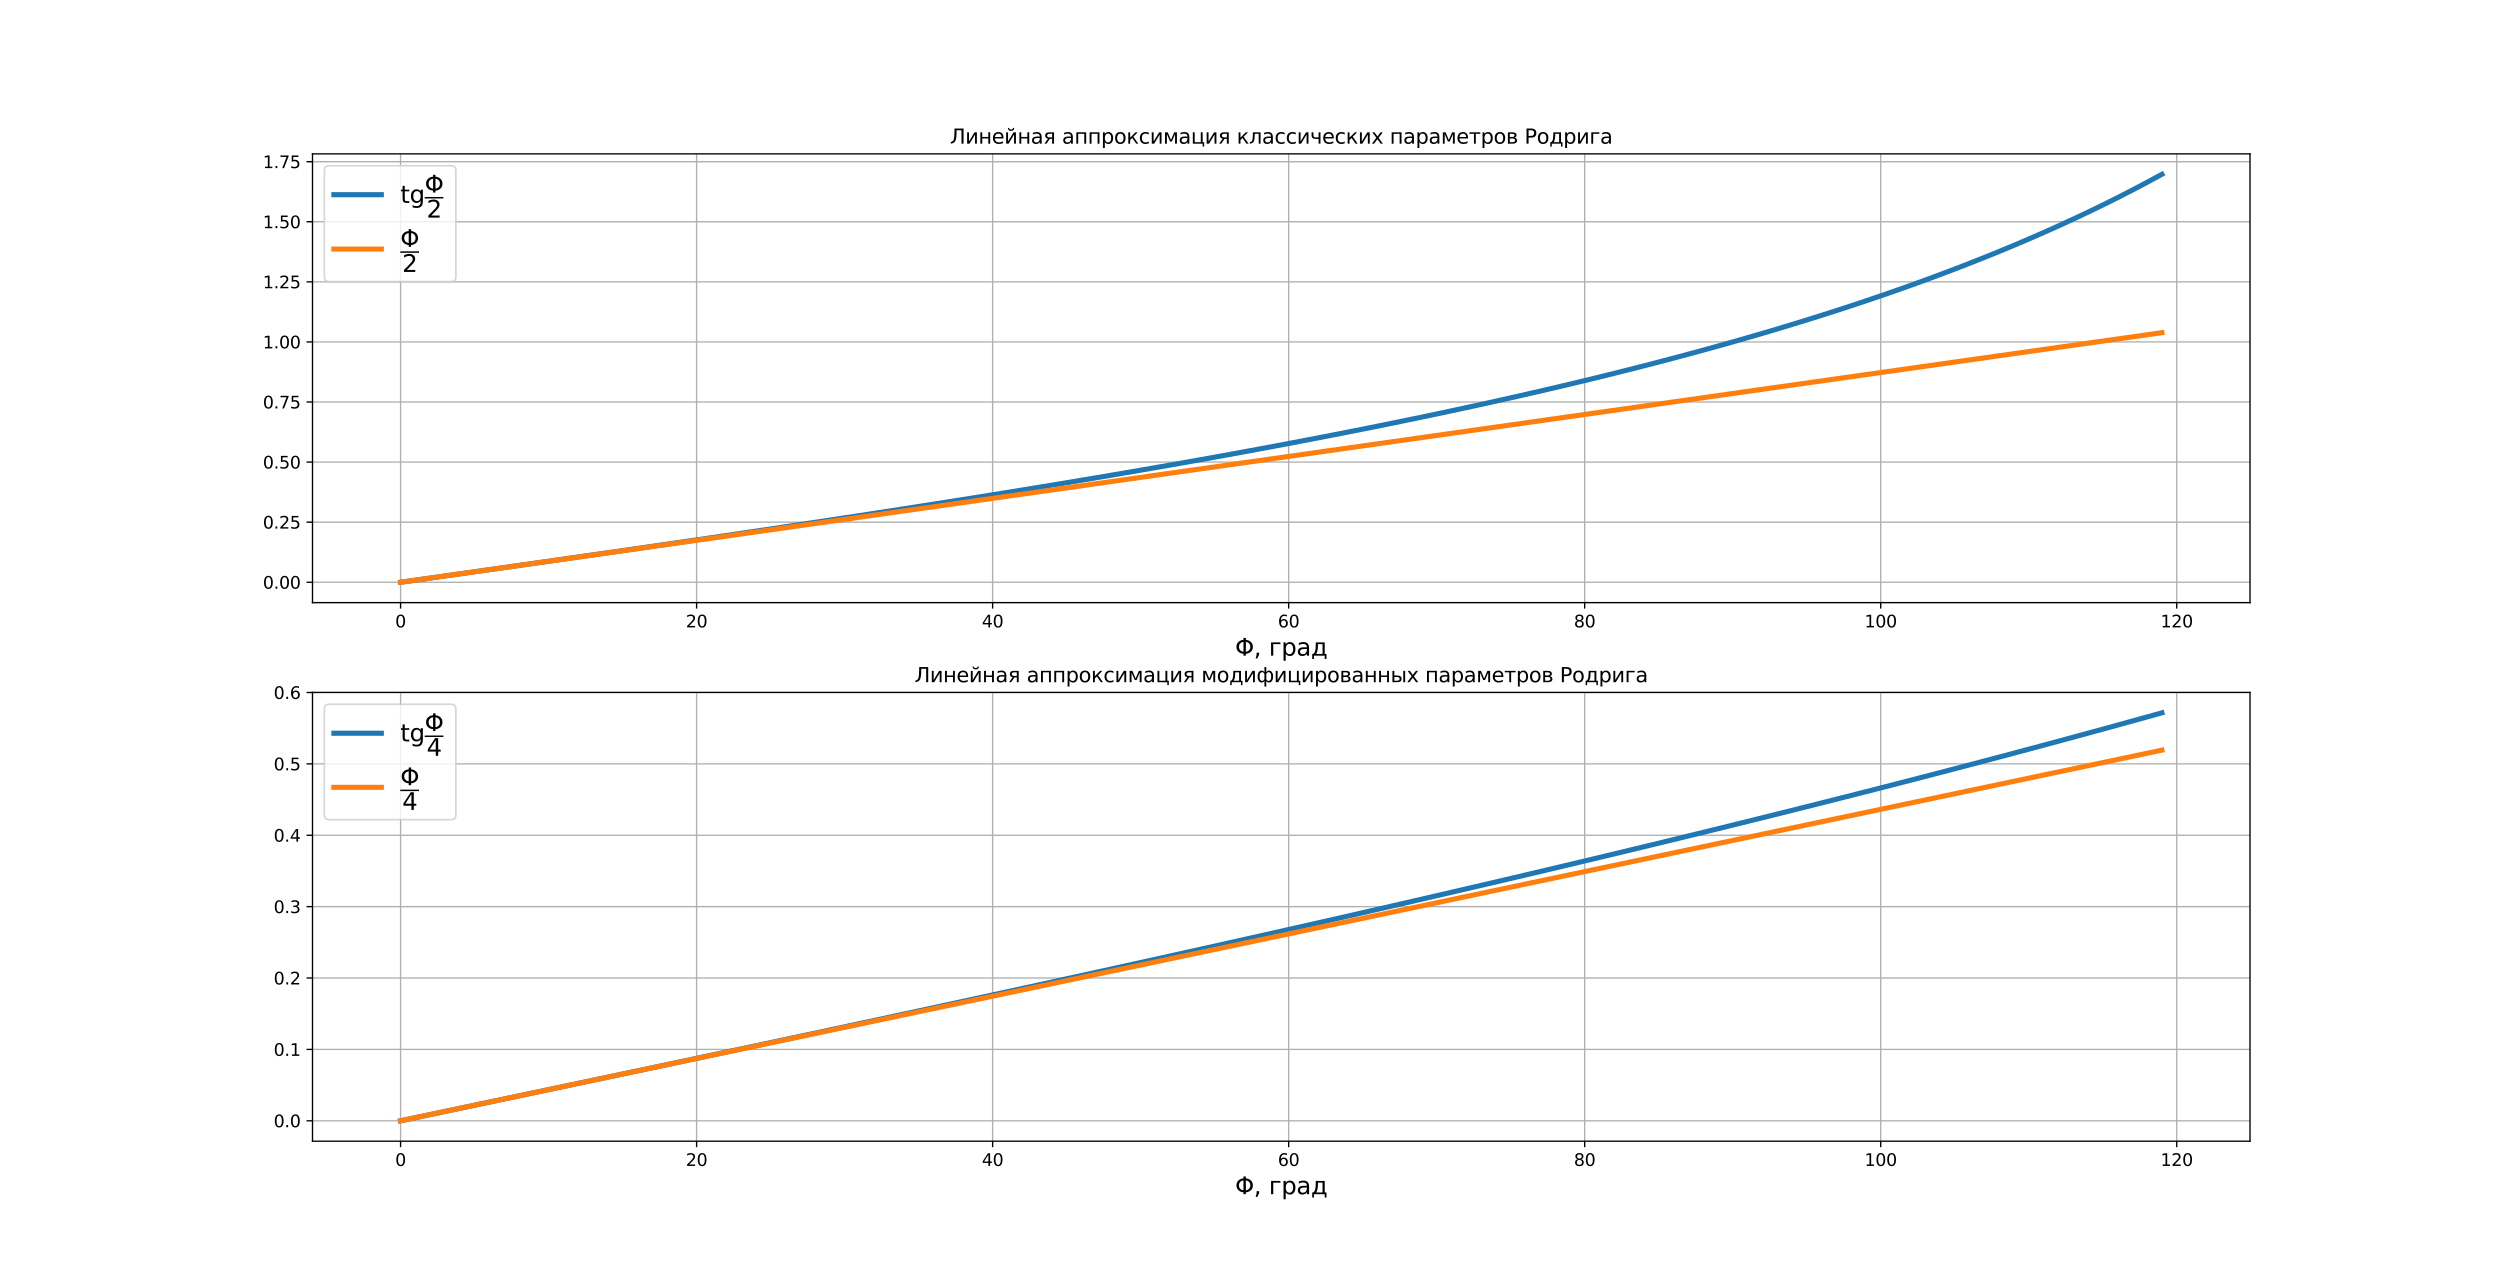 <?xml version="1.0" encoding="utf-8" standalone="no"?>
<!DOCTYPE svg PUBLIC "-//W3C//DTD SVG 1.1//EN"
  "http://www.w3.org/Graphics/SVG/1.1/DTD/svg11.dtd">
<svg xmlns:xlink="http://www.w3.org/1999/xlink" width="1474.56pt" height="756.288pt" viewBox="0 0 1474.56 756.288" xmlns="http://www.w3.org/2000/svg" version="1.1">
 <defs>
  <style type="text/css">*{stroke-linejoin: round; stroke-linecap: butt}</style>
 </defs>
 <g id="figure_1">
  <g id="patch_1">
   <path d="M 0 756.288 
L 1474.56 756.288 
L 1474.56 0 
L 0 0 
z
" style="fill: #ffffff"/>
  </g>
  <g id="axes_1">
   <g id="patch_2">
    <path d="M 184.32 355.455 
L 1327.104 355.455 
L 1327.104 90.755 
L 184.32 90.755 
z
" style="fill: #ffffff"/>
   </g>
   <g id="matplotlib.axis_1">
    <g id="xtick_1">
     <g id="line2d_1">
      <path d="M 236.265 355.455 
L 236.265 90.755 
" clip-path="url(#p035a982e75)" style="fill: none; stroke: #b0b0b0; stroke-width: 0.8; stroke-linecap: square"/>
     </g>
     <g id="line2d_2">
      <defs>
       <path id="m40b13b121a" d="M 0 0 
L 0 3.5 
" style="stroke: #000000; stroke-width: 0.8"/>
      </defs>
      <g>
       <use xlink:href="#m40b13b121a" x="236.265" y="355.455" style="stroke: #000000; stroke-width: 0.8"/>
      </g>
     </g>
     <g id="text_1">
      <!-- 0 -->
      <g transform="translate(233.083 370.054) scale(0.1 -0.1)">
       <defs>
        <path id="DejaVuSans-30" d="M 2034 4250 
Q 1547 4250 1301 3770 
Q 1056 3291 1056 2328 
Q 1056 1369 1301 889 
Q 1547 409 2034 409 
Q 2525 409 2770 889 
Q 3016 1369 3016 2328 
Q 3016 3291 2770 3770 
Q 2525 4250 2034 4250 
z
M 2034 4750 
Q 2819 4750 3233 4129 
Q 3647 3509 3647 2328 
Q 3647 1150 3233 529 
Q 2819 -91 2034 -91 
Q 1250 -91 836 529 
Q 422 1150 422 2328 
Q 422 3509 836 4129 
Q 1250 4750 2034 4750 
z
" transform="scale(0.016)"/>
       </defs>
       <use xlink:href="#DejaVuSans-30"/>
      </g>
     </g>
    </g>
    <g id="xtick_2">
     <g id="line2d_3">
      <path d="M 410.869 355.455 
L 410.869 90.755 
" clip-path="url(#p035a982e75)" style="fill: none; stroke: #b0b0b0; stroke-width: 0.8; stroke-linecap: square"/>
     </g>
     <g id="line2d_4">
      <g>
       <use xlink:href="#m40b13b121a" x="410.869" y="355.455" style="stroke: #000000; stroke-width: 0.8"/>
      </g>
     </g>
     <g id="text_2">
      <!-- 20 -->
      <g transform="translate(404.506 370.054) scale(0.1 -0.1)">
       <defs>
        <path id="DejaVuSans-32" d="M 1228 531 
L 3431 531 
L 3431 0 
L 469 0 
L 469 531 
Q 828 903 1448 1529 
Q 2069 2156 2228 2338 
Q 2531 2678 2651 2914 
Q 2772 3150 2772 3378 
Q 2772 3750 2511 3984 
Q 2250 4219 1831 4219 
Q 1534 4219 1204 4116 
Q 875 4013 500 3803 
L 500 4441 
Q 881 4594 1212 4672 
Q 1544 4750 1819 4750 
Q 2544 4750 2975 4387 
Q 3406 4025 3406 3419 
Q 3406 3131 3298 2873 
Q 3191 2616 2906 2266 
Q 2828 2175 2409 1742 
Q 1991 1309 1228 531 
z
" transform="scale(0.016)"/>
       </defs>
       <use xlink:href="#DejaVuSans-32"/>
       <use xlink:href="#DejaVuSans-30" x="63.623"/>
      </g>
     </g>
    </g>
    <g id="xtick_3">
     <g id="line2d_5">
      <path d="M 585.473 355.455 
L 585.473 90.755 
" clip-path="url(#p035a982e75)" style="fill: none; stroke: #b0b0b0; stroke-width: 0.8; stroke-linecap: square"/>
     </g>
     <g id="line2d_6">
      <g>
       <use xlink:href="#m40b13b121a" x="585.473" y="355.455" style="stroke: #000000; stroke-width: 0.8"/>
      </g>
     </g>
     <g id="text_3">
      <!-- 40 -->
      <g transform="translate(579.11 370.054) scale(0.1 -0.1)">
       <defs>
        <path id="DejaVuSans-34" d="M 2419 4116 
L 825 1625 
L 2419 1625 
L 2419 4116 
z
M 2253 4666 
L 3047 4666 
L 3047 1625 
L 3713 1625 
L 3713 1100 
L 3047 1100 
L 3047 0 
L 2419 0 
L 2419 1100 
L 313 1100 
L 313 1709 
L 2253 4666 
z
" transform="scale(0.016)"/>
       </defs>
       <use xlink:href="#DejaVuSans-34"/>
       <use xlink:href="#DejaVuSans-30" x="63.623"/>
      </g>
     </g>
    </g>
    <g id="xtick_4">
     <g id="line2d_7">
      <path d="M 760.077 355.455 
L 760.077 90.755 
" clip-path="url(#p035a982e75)" style="fill: none; stroke: #b0b0b0; stroke-width: 0.8; stroke-linecap: square"/>
     </g>
     <g id="line2d_8">
      <g>
       <use xlink:href="#m40b13b121a" x="760.077" y="355.455" style="stroke: #000000; stroke-width: 0.8"/>
      </g>
     </g>
     <g id="text_4">
      <!-- 60 -->
      <g transform="translate(753.715 370.054) scale(0.1 -0.1)">
       <defs>
        <path id="DejaVuSans-36" d="M 2113 2584 
Q 1688 2584 1439 2293 
Q 1191 2003 1191 1497 
Q 1191 994 1439 701 
Q 1688 409 2113 409 
Q 2538 409 2786 701 
Q 3034 994 3034 1497 
Q 3034 2003 2786 2293 
Q 2538 2584 2113 2584 
z
M 3366 4563 
L 3366 3988 
Q 3128 4100 2886 4159 
Q 2644 4219 2406 4219 
Q 1781 4219 1451 3797 
Q 1122 3375 1075 2522 
Q 1259 2794 1537 2939 
Q 1816 3084 2150 3084 
Q 2853 3084 3261 2657 
Q 3669 2231 3669 1497 
Q 3669 778 3244 343 
Q 2819 -91 2113 -91 
Q 1303 -91 875 529 
Q 447 1150 447 2328 
Q 447 3434 972 4092 
Q 1497 4750 2381 4750 
Q 2619 4750 2861 4703 
Q 3103 4656 3366 4563 
z
" transform="scale(0.016)"/>
       </defs>
       <use xlink:href="#DejaVuSans-36"/>
       <use xlink:href="#DejaVuSans-30" x="63.623"/>
      </g>
     </g>
    </g>
    <g id="xtick_5">
     <g id="line2d_9">
      <path d="M 934.681 355.455 
L 934.681 90.755 
" clip-path="url(#p035a982e75)" style="fill: none; stroke: #b0b0b0; stroke-width: 0.8; stroke-linecap: square"/>
     </g>
     <g id="line2d_10">
      <g>
       <use xlink:href="#m40b13b121a" x="934.681" y="355.455" style="stroke: #000000; stroke-width: 0.8"/>
      </g>
     </g>
     <g id="text_5">
      <!-- 80 -->
      <g transform="translate(928.319 370.054) scale(0.1 -0.1)">
       <defs>
        <path id="DejaVuSans-38" d="M 2034 2216 
Q 1584 2216 1326 1975 
Q 1069 1734 1069 1313 
Q 1069 891 1326 650 
Q 1584 409 2034 409 
Q 2484 409 2743 651 
Q 3003 894 3003 1313 
Q 3003 1734 2745 1975 
Q 2488 2216 2034 2216 
z
M 1403 2484 
Q 997 2584 770 2862 
Q 544 3141 544 3541 
Q 544 4100 942 4425 
Q 1341 4750 2034 4750 
Q 2731 4750 3128 4425 
Q 3525 4100 3525 3541 
Q 3525 3141 3298 2862 
Q 3072 2584 2669 2484 
Q 3125 2378 3379 2068 
Q 3634 1759 3634 1313 
Q 3634 634 3220 271 
Q 2806 -91 2034 -91 
Q 1263 -91 848 271 
Q 434 634 434 1313 
Q 434 1759 690 2068 
Q 947 2378 1403 2484 
z
M 1172 3481 
Q 1172 3119 1398 2916 
Q 1625 2713 2034 2713 
Q 2441 2713 2670 2916 
Q 2900 3119 2900 3481 
Q 2900 3844 2670 4047 
Q 2441 4250 2034 4250 
Q 1625 4250 1398 4047 
Q 1172 3844 1172 3481 
z
" transform="scale(0.016)"/>
       </defs>
       <use xlink:href="#DejaVuSans-38"/>
       <use xlink:href="#DejaVuSans-30" x="63.623"/>
      </g>
     </g>
    </g>
    <g id="xtick_6">
     <g id="line2d_11">
      <path d="M 1109.285 355.455 
L 1109.285 90.755 
" clip-path="url(#p035a982e75)" style="fill: none; stroke: #b0b0b0; stroke-width: 0.8; stroke-linecap: square"/>
     </g>
     <g id="line2d_12">
      <g>
       <use xlink:href="#m40b13b121a" x="1109.285" y="355.455" style="stroke: #000000; stroke-width: 0.8"/>
      </g>
     </g>
     <g id="text_6">
      <!-- 100 -->
      <g transform="translate(1099.742 370.054) scale(0.1 -0.1)">
       <defs>
        <path id="DejaVuSans-31" d="M 794 531 
L 1825 531 
L 1825 4091 
L 703 3866 
L 703 4441 
L 1819 4666 
L 2450 4666 
L 2450 531 
L 3481 531 
L 3481 0 
L 794 0 
L 794 531 
z
" transform="scale(0.016)"/>
       </defs>
       <use xlink:href="#DejaVuSans-31"/>
       <use xlink:href="#DejaVuSans-30" x="63.623"/>
       <use xlink:href="#DejaVuSans-30" x="127.246"/>
      </g>
     </g>
    </g>
    <g id="xtick_7">
     <g id="line2d_13">
      <path d="M 1283.889 355.455 
L 1283.889 90.755 
" clip-path="url(#p035a982e75)" style="fill: none; stroke: #b0b0b0; stroke-width: 0.8; stroke-linecap: square"/>
     </g>
     <g id="line2d_14">
      <g>
       <use xlink:href="#m40b13b121a" x="1283.889" y="355.455" style="stroke: #000000; stroke-width: 0.8"/>
      </g>
     </g>
     <g id="text_7">
      <!-- 120 -->
      <g transform="translate(1274.346 370.054) scale(0.1 -0.1)">
       <use xlink:href="#DejaVuSans-31"/>
       <use xlink:href="#DejaVuSans-32" x="63.623"/>
       <use xlink:href="#DejaVuSans-30" x="127.246"/>
      </g>
     </g>
    </g>
    <g id="text_8">
     <!-- $\Phi$, град -->
     <g transform="translate(728.482 386.743) scale(0.14 -0.14)">
      <defs>
       <path id="DejaVuSans-3a6" d="M 2206 3644 
Q 1738 3578 1431 3306 
Q 1025 2947 1025 2328 
Q 1025 1713 1431 1353 
Q 1738 1081 2206 1016 
L 2206 3644 
z
M 2838 1016 
Q 3306 1081 3613 1353 
Q 4013 1713 4013 2328 
Q 4013 2947 3613 3306 
Q 3306 3578 2838 3644 
L 2838 1016 
z
M 2206 494 
Q 1444 563 950 981 
Q 359 1481 359 2328 
Q 359 3175 950 3678 
Q 1441 4100 2206 4169 
L 2206 4666 
L 2838 4666 
L 2838 4169 
Q 3600 4097 4091 3678 
Q 4678 3175 4678 2328 
Q 4678 1484 4091 981 
Q 3600 563 2838 491 
L 2838 0 
L 2206 0 
L 2206 494 
z
" transform="scale(0.016)"/>
       <path id="DejaVuSans-2c" d="M 750 794 
L 1409 794 
L 1409 256 
L 897 -744 
L 494 -744 
L 750 256 
L 750 794 
z
" transform="scale(0.016)"/>
       <path id="DejaVuSans-20" transform="scale(0.016)"/>
       <path id="DejaVuSans-433" d="M 581 0 
L 581 3500 
L 3050 3500 
L 3050 3041 
L 1159 3041 
L 1159 0 
L 581 0 
z
" transform="scale(0.016)"/>
       <path id="DejaVuSans-440" d="M 1159 525 
L 1159 -1331 
L 581 -1331 
L 581 3500 
L 1159 3500 
L 1159 2969 
Q 1341 3281 1617 3432 
Q 1894 3584 2278 3584 
Q 2916 3584 3314 3078 
Q 3713 2572 3713 1747 
Q 3713 922 3314 415 
Q 2916 -91 2278 -91 
Q 1894 -91 1617 61 
Q 1341 213 1159 525 
z
M 3116 1747 
Q 3116 2381 2855 2742 
Q 2594 3103 2138 3103 
Q 1681 3103 1420 2742 
Q 1159 2381 1159 1747 
Q 1159 1113 1420 752 
Q 1681 391 2138 391 
Q 2594 391 2855 752 
Q 3116 1113 3116 1747 
z
" transform="scale(0.016)"/>
       <path id="DejaVuSans-430" d="M 2194 1759 
Q 1497 1759 1228 1600 
Q 959 1441 959 1056 
Q 959 750 1161 570 
Q 1363 391 1709 391 
Q 2188 391 2477 730 
Q 2766 1069 2766 1631 
L 2766 1759 
L 2194 1759 
z
M 3341 1997 
L 3341 0 
L 2766 0 
L 2766 531 
Q 2569 213 2275 61 
Q 1981 -91 1556 -91 
Q 1019 -91 701 211 
Q 384 513 384 1019 
Q 384 1609 779 1909 
Q 1175 2209 1959 2209 
L 2766 2209 
L 2766 2266 
Q 2766 2663 2505 2880 
Q 2244 3097 1772 3097 
Q 1472 3097 1187 3025 
Q 903 2953 641 2809 
L 641 3341 
Q 956 3463 1253 3523 
Q 1550 3584 1831 3584 
Q 2591 3584 2966 3190 
Q 3341 2797 3341 1997 
z
" transform="scale(0.016)"/>
       <path id="DejaVuSans-434" d="M 1384 459 
L 3053 459 
L 3053 3041 
L 1844 3041 
L 1844 2603 
Q 1844 1316 1475 628 
L 1384 459 
z
M 550 459 
Q 834 584 959 850 
Q 1266 1509 1266 2838 
L 1266 3500 
L 3631 3500 
L 3631 459 
L 4091 459 
L 4091 -884 
L 3631 -884 
L 3631 0 
L 794 0 
L 794 -884 
L 334 -884 
L 334 459 
L 550 459 
z
" transform="scale(0.016)"/>
      </defs>
      <use xlink:href="#DejaVuSans-3a6" transform="translate(0 0.094)"/>
      <use xlink:href="#DejaVuSans-2c" transform="translate(78.711 0.094)"/>
      <use xlink:href="#DejaVuSans-20" transform="translate(110.498 0.094)"/>
      <use xlink:href="#DejaVuSans-433" transform="translate(142.285 0.094)"/>
      <use xlink:href="#DejaVuSans-440" transform="translate(194.824 0.094)"/>
      <use xlink:href="#DejaVuSans-430" transform="translate(258.301 0.094)"/>
      <use xlink:href="#DejaVuSans-434" transform="translate(319.58 0.094)"/>
     </g>
    </g>
   </g>
   <g id="matplotlib.axis_2">
    <g id="ytick_1">
     <g id="line2d_15">
      <path d="M 184.32 343.424 
L 1327.104 343.424 
" clip-path="url(#p035a982e75)" style="fill: none; stroke: #b0b0b0; stroke-width: 0.8; stroke-linecap: square"/>
     </g>
     <g id="line2d_16">
      <defs>
       <path id="m85e9ee1941" d="M 0 0 
L -3.5 0 
" style="stroke: #000000; stroke-width: 0.8"/>
      </defs>
      <g>
       <use xlink:href="#m85e9ee1941" x="184.32" y="343.424" style="stroke: #000000; stroke-width: 0.8"/>
      </g>
     </g>
     <g id="text_9">
      <!-- 0.00 -->
      <g transform="translate(155.054 347.223) scale(0.1 -0.1)">
       <defs>
        <path id="DejaVuSans-2e" d="M 684 794 
L 1344 794 
L 1344 0 
L 684 0 
L 684 794 
z
" transform="scale(0.016)"/>
       </defs>
       <use xlink:href="#DejaVuSans-30"/>
       <use xlink:href="#DejaVuSans-2e" x="63.623"/>
       <use xlink:href="#DejaVuSans-30" x="95.41"/>
       <use xlink:href="#DejaVuSans-30" x="159.033"/>
      </g>
     </g>
    </g>
    <g id="ytick_2">
     <g id="line2d_17">
      <path d="M 184.32 307.987 
L 1327.104 307.987 
" clip-path="url(#p035a982e75)" style="fill: none; stroke: #b0b0b0; stroke-width: 0.8; stroke-linecap: square"/>
     </g>
     <g id="line2d_18">
      <g>
       <use xlink:href="#m85e9ee1941" x="184.32" y="307.987" style="stroke: #000000; stroke-width: 0.8"/>
      </g>
     </g>
     <g id="text_10">
      <!-- 0.25 -->
      <g transform="translate(155.054 311.786) scale(0.1 -0.1)">
       <defs>
        <path id="DejaVuSans-35" d="M 691 4666 
L 3169 4666 
L 3169 4134 
L 1269 4134 
L 1269 2991 
Q 1406 3038 1543 3061 
Q 1681 3084 1819 3084 
Q 2600 3084 3056 2656 
Q 3513 2228 3513 1497 
Q 3513 744 3044 326 
Q 2575 -91 1722 -91 
Q 1428 -91 1123 -41 
Q 819 9 494 109 
L 494 744 
Q 775 591 1075 516 
Q 1375 441 1709 441 
Q 2250 441 2565 725 
Q 2881 1009 2881 1497 
Q 2881 1984 2565 2268 
Q 2250 2553 1709 2553 
Q 1456 2553 1204 2497 
Q 953 2441 691 2322 
L 691 4666 
z
" transform="scale(0.016)"/>
       </defs>
       <use xlink:href="#DejaVuSans-30"/>
       <use xlink:href="#DejaVuSans-2e" x="63.623"/>
       <use xlink:href="#DejaVuSans-32" x="95.41"/>
       <use xlink:href="#DejaVuSans-35" x="159.033"/>
      </g>
     </g>
    </g>
    <g id="ytick_3">
     <g id="line2d_19">
      <path d="M 184.32 272.55 
L 1327.104 272.55 
" clip-path="url(#p035a982e75)" style="fill: none; stroke: #b0b0b0; stroke-width: 0.8; stroke-linecap: square"/>
     </g>
     <g id="line2d_20">
      <g>
       <use xlink:href="#m85e9ee1941" x="184.32" y="272.55" style="stroke: #000000; stroke-width: 0.8"/>
      </g>
     </g>
     <g id="text_11">
      <!-- 0.50 -->
      <g transform="translate(155.054 276.35) scale(0.1 -0.1)">
       <use xlink:href="#DejaVuSans-30"/>
       <use xlink:href="#DejaVuSans-2e" x="63.623"/>
       <use xlink:href="#DejaVuSans-35" x="95.41"/>
       <use xlink:href="#DejaVuSans-30" x="159.033"/>
      </g>
     </g>
    </g>
    <g id="ytick_4">
     <g id="line2d_21">
      <path d="M 184.32 237.114 
L 1327.104 237.114 
" clip-path="url(#p035a982e75)" style="fill: none; stroke: #b0b0b0; stroke-width: 0.8; stroke-linecap: square"/>
     </g>
     <g id="line2d_22">
      <g>
       <use xlink:href="#m85e9ee1941" x="184.32" y="237.114" style="stroke: #000000; stroke-width: 0.8"/>
      </g>
     </g>
     <g id="text_12">
      <!-- 0.75 -->
      <g transform="translate(155.054 240.913) scale(0.1 -0.1)">
       <defs>
        <path id="DejaVuSans-37" d="M 525 4666 
L 3525 4666 
L 3525 4397 
L 1831 0 
L 1172 0 
L 2766 4134 
L 525 4134 
L 525 4666 
z
" transform="scale(0.016)"/>
       </defs>
       <use xlink:href="#DejaVuSans-30"/>
       <use xlink:href="#DejaVuSans-2e" x="63.623"/>
       <use xlink:href="#DejaVuSans-37" x="95.41"/>
       <use xlink:href="#DejaVuSans-35" x="159.033"/>
      </g>
     </g>
    </g>
    <g id="ytick_5">
     <g id="line2d_23">
      <path d="M 184.32 201.677 
L 1327.104 201.677 
" clip-path="url(#p035a982e75)" style="fill: none; stroke: #b0b0b0; stroke-width: 0.8; stroke-linecap: square"/>
     </g>
     <g id="line2d_24">
      <g>
       <use xlink:href="#m85e9ee1941" x="184.32" y="201.677" style="stroke: #000000; stroke-width: 0.8"/>
      </g>
     </g>
     <g id="text_13">
      <!-- 1.00 -->
      <g transform="translate(155.054 205.477) scale(0.1 -0.1)">
       <use xlink:href="#DejaVuSans-31"/>
       <use xlink:href="#DejaVuSans-2e" x="63.623"/>
       <use xlink:href="#DejaVuSans-30" x="95.41"/>
       <use xlink:href="#DejaVuSans-30" x="159.033"/>
      </g>
     </g>
    </g>
    <g id="ytick_6">
     <g id="line2d_25">
      <path d="M 184.32 166.241 
L 1327.104 166.241 
" clip-path="url(#p035a982e75)" style="fill: none; stroke: #b0b0b0; stroke-width: 0.8; stroke-linecap: square"/>
     </g>
     <g id="line2d_26">
      <g>
       <use xlink:href="#m85e9ee1941" x="184.32" y="166.241" style="stroke: #000000; stroke-width: 0.8"/>
      </g>
     </g>
     <g id="text_14">
      <!-- 1.25 -->
      <g transform="translate(155.054 170.04) scale(0.1 -0.1)">
       <use xlink:href="#DejaVuSans-31"/>
       <use xlink:href="#DejaVuSans-2e" x="63.623"/>
       <use xlink:href="#DejaVuSans-32" x="95.41"/>
       <use xlink:href="#DejaVuSans-35" x="159.033"/>
      </g>
     </g>
    </g>
    <g id="ytick_7">
     <g id="line2d_27">
      <path d="M 184.32 130.804 
L 1327.104 130.804 
" clip-path="url(#p035a982e75)" style="fill: none; stroke: #b0b0b0; stroke-width: 0.8; stroke-linecap: square"/>
     </g>
     <g id="line2d_28">
      <g>
       <use xlink:href="#m85e9ee1941" x="184.32" y="130.804" style="stroke: #000000; stroke-width: 0.8"/>
      </g>
     </g>
     <g id="text_15">
      <!-- 1.50 -->
      <g transform="translate(155.054 134.604) scale(0.1 -0.1)">
       <use xlink:href="#DejaVuSans-31"/>
       <use xlink:href="#DejaVuSans-2e" x="63.623"/>
       <use xlink:href="#DejaVuSans-35" x="95.41"/>
       <use xlink:href="#DejaVuSans-30" x="159.033"/>
      </g>
     </g>
    </g>
    <g id="ytick_8">
     <g id="line2d_29">
      <path d="M 184.32 95.368 
L 1327.104 95.368 
" clip-path="url(#p035a982e75)" style="fill: none; stroke: #b0b0b0; stroke-width: 0.8; stroke-linecap: square"/>
     </g>
     <g id="line2d_30">
      <g>
       <use xlink:href="#m85e9ee1941" x="184.32" y="95.368" style="stroke: #000000; stroke-width: 0.8"/>
      </g>
     </g>
     <g id="text_16">
      <!-- 1.75 -->
      <g transform="translate(155.054 99.167) scale(0.1 -0.1)">
       <use xlink:href="#DejaVuSans-31"/>
       <use xlink:href="#DejaVuSans-2e" x="63.623"/>
       <use xlink:href="#DejaVuSans-37" x="95.41"/>
       <use xlink:href="#DejaVuSans-35" x="159.033"/>
      </g>
     </g>
    </g>
   </g>
   <g id="line2d_31">
    <path d="M 236.265 343.424 
L 244.995 342.187 
L 253.725 340.949 
L 262.455 339.712 
L 271.186 338.474 
L 279.916 337.235 
L 288.646 335.995 
L 297.376 334.754 
L 306.106 333.512 
L 314.837 332.268 
L 323.567 331.022 
L 332.297 329.775 
L 341.027 328.525 
L 349.757 327.274 
L 358.488 326.019 
L 367.218 324.762 
L 375.948 323.502 
L 384.678 322.239 
L 393.408 320.973 
L 402.139 319.703 
L 410.869 318.43 
L 419.599 317.152 
L 428.329 315.871 
L 437.059 314.585 
L 445.79 313.294 
L 454.52 311.999 
L 463.25 310.699 
L 471.98 309.393 
L 480.711 308.082 
L 489.441 306.765 
L 498.171 305.443 
L 506.901 304.114 
L 515.631 302.778 
L 524.362 301.436 
L 533.092 300.087 
L 541.822 298.731 
L 550.552 297.367 
L 559.282 295.996 
L 568.013 294.616 
L 576.743 293.229 
L 585.473 291.832 
L 594.203 290.427 
L 602.933 289.012 
L 611.664 287.588 
L 620.394 286.154 
L 629.124 284.71 
L 637.854 283.256 
L 646.584 281.791 
L 655.315 280.314 
L 664.045 278.826 
L 672.775 277.326 
L 681.505 275.814 
L 690.235 274.289 
L 698.966 272.752 
L 707.696 271.2 
L 716.426 269.635 
L 725.156 268.056 
L 733.886 266.462 
L 742.617 264.852 
L 751.347 263.227 
L 760.077 261.586 
L 768.807 259.929 
L 777.538 258.254 
L 786.268 256.561 
L 794.998 254.851 
L 803.728 253.121 
L 812.458 251.373 
L 821.189 249.604 
L 829.919 247.815 
L 838.649 246.004 
L 847.379 244.172 
L 856.109 242.317 
L 864.84 240.439 
L 873.57 238.537 
L 882.3 236.61 
L 891.03 234.658 
L 899.76 232.679 
L 908.491 230.674 
L 917.221 228.64 
L 925.951 226.577 
L 934.681 224.484 
L 943.411 222.361 
L 952.142 220.206 
L 960.872 218.017 
L 969.602 215.795 
L 978.332 213.537 
L 987.062 211.243 
L 995.793 208.911 
L 1004.523 206.541 
L 1013.253 204.13 
L 1021.983 201.677 
L 1030.713 199.182 
L 1039.444 196.641 
L 1048.174 194.054 
L 1056.904 191.419 
L 1065.634 188.735 
L 1074.365 185.999 
L 1083.095 183.209 
L 1091.825 180.363 
L 1100.555 177.46 
L 1109.285 174.497 
L 1118.016 171.472 
L 1126.746 168.382 
L 1135.476 165.224 
L 1144.206 161.997 
L 1152.936 158.696 
L 1161.667 155.32 
L 1170.397 151.865 
L 1179.127 148.327 
L 1187.857 144.703 
L 1196.587 140.989 
L 1205.318 137.182 
L 1214.048 133.276 
L 1222.778 129.269 
L 1231.508 125.154 
L 1240.238 120.927 
L 1248.969 116.582 
L 1257.699 112.115 
L 1266.429 107.518 
L 1275.159 102.786 
" clip-path="url(#p035a982e75)" style="fill: none; stroke: #1f77b4; stroke-width: 3; stroke-linecap: square"/>
   </g>
   <g id="line2d_32">
    <path d="M 236.265 343.424 
L 244.995 342.187 
L 253.725 340.95 
L 262.455 339.713 
L 271.186 338.476 
L 279.916 337.239 
L 288.646 336.002 
L 297.376 334.765 
L 306.106 333.528 
L 314.837 332.291 
L 323.567 331.054 
L 332.297 329.817 
L 341.027 328.58 
L 349.757 327.343 
L 358.488 326.106 
L 367.218 324.869 
L 375.948 323.632 
L 384.678 322.395 
L 393.408 321.158 
L 402.139 319.921 
L 410.869 318.684 
L 419.599 317.447 
L 428.329 316.21 
L 437.059 314.973 
L 445.79 313.736 
L 454.52 312.499 
L 463.25 311.262 
L 471.98 310.025 
L 480.711 308.788 
L 489.441 307.551 
L 498.171 306.314 
L 506.901 305.078 
L 515.631 303.841 
L 524.362 302.604 
L 533.092 301.367 
L 541.822 300.13 
L 550.552 298.893 
L 559.282 297.656 
L 568.013 296.419 
L 576.743 295.182 
L 585.473 293.945 
L 594.203 292.708 
L 602.933 291.471 
L 611.664 290.234 
L 620.394 288.997 
L 629.124 287.76 
L 637.854 286.523 
L 646.584 285.286 
L 655.315 284.049 
L 664.045 282.812 
L 672.775 281.575 
L 681.505 280.338 
L 690.235 279.101 
L 698.966 277.864 
L 707.696 276.627 
L 716.426 275.39 
L 725.156 274.153 
L 733.886 272.916 
L 742.617 271.679 
L 751.347 270.442 
L 760.077 269.205 
L 768.807 267.968 
L 777.538 266.731 
L 786.268 265.495 
L 794.998 264.258 
L 803.728 263.021 
L 812.458 261.784 
L 821.189 260.547 
L 829.919 259.31 
L 838.649 258.073 
L 847.379 256.836 
L 856.109 255.599 
L 864.84 254.362 
L 873.57 253.125 
L 882.3 251.888 
L 891.03 250.651 
L 899.76 249.414 
L 908.491 248.177 
L 917.221 246.94 
L 925.951 245.703 
L 934.681 244.466 
L 943.411 243.229 
L 952.142 241.992 
L 960.872 240.755 
L 969.602 239.518 
L 978.332 238.281 
L 987.062 237.044 
L 995.793 235.807 
L 1004.523 234.57 
L 1013.253 233.333 
L 1021.983 232.096 
L 1030.713 230.859 
L 1039.444 229.622 
L 1048.174 228.385 
L 1056.904 227.149 
L 1065.634 225.912 
L 1074.365 224.675 
L 1083.095 223.438 
L 1091.825 222.201 
L 1100.555 220.964 
L 1109.285 219.727 
L 1118.016 218.49 
L 1126.746 217.253 
L 1135.476 216.016 
L 1144.206 214.779 
L 1152.936 213.542 
L 1161.667 212.305 
L 1170.397 211.068 
L 1179.127 209.831 
L 1187.857 208.594 
L 1196.587 207.357 
L 1205.318 206.12 
L 1214.048 204.883 
L 1222.778 203.646 
L 1231.508 202.409 
L 1240.238 201.172 
L 1248.969 199.935 
L 1257.699 198.698 
L 1266.429 197.461 
L 1275.159 196.224 
" clip-path="url(#p035a982e75)" style="fill: none; stroke: #ff7f0e; stroke-width: 3; stroke-linecap: square"/>
   </g>
   <g id="patch_3">
    <path d="M 184.32 355.455 
L 184.32 90.755 
" style="fill: none; stroke: #000000; stroke-width: 0.8; stroke-linejoin: miter; stroke-linecap: square"/>
   </g>
   <g id="patch_4">
    <path d="M 1327.104 355.455 
L 1327.104 90.755 
" style="fill: none; stroke: #000000; stroke-width: 0.8; stroke-linejoin: miter; stroke-linecap: square"/>
   </g>
   <g id="patch_5">
    <path d="M 184.32 355.455 
L 1327.104 355.455 
" style="fill: none; stroke: #000000; stroke-width: 0.8; stroke-linejoin: miter; stroke-linecap: square"/>
   </g>
   <g id="patch_6">
    <path d="M 184.32 90.755 
L 1327.104 90.755 
" style="fill: none; stroke: #000000; stroke-width: 0.8; stroke-linejoin: miter; stroke-linecap: square"/>
   </g>
   <g id="text_17">
    <!-- Линейная аппроксимация классических параметров Родрига -->
    <g transform="translate(560.297 84.755) scale(0.12 -0.12)">
     <defs>
      <path id="DejaVuSans-41b" d="M 263 0 
L 263 531 
Q 941 678 1134 1191 
Q 1406 1997 1406 3872 
L 1406 4666 
L 4181 4666 
L 4181 0 
L 3550 0 
L 3550 4134 
L 2034 4134 
L 2034 3559 
Q 2034 1791 1716 966 
Q 1409 175 263 0 
z
" transform="scale(0.016)"/>
      <path id="DejaVuSans-438" d="M 3578 3500 
L 3578 0 
L 3006 0 
L 3006 2809 
L 1319 0 
L 581 0 
L 581 3500 
L 1153 3500 
L 1153 697 
L 2838 3500 
L 3578 3500 
z
" transform="scale(0.016)"/>
      <path id="DejaVuSans-43d" d="M 581 3500 
L 1159 3500 
L 1159 2072 
L 3025 2072 
L 3025 3500 
L 3603 3500 
L 3603 0 
L 3025 0 
L 3025 1613 
L 1159 1613 
L 1159 0 
L 581 0 
L 581 3500 
z
" transform="scale(0.016)"/>
      <path id="DejaVuSans-435" d="M 3597 1894 
L 3597 1613 
L 953 1613 
Q 991 1019 1311 708 
Q 1631 397 2203 397 
Q 2534 397 2845 478 
Q 3156 559 3463 722 
L 3463 178 
Q 3153 47 2828 -22 
Q 2503 -91 2169 -91 
Q 1331 -91 842 396 
Q 353 884 353 1716 
Q 353 2575 817 3079 
Q 1281 3584 2069 3584 
Q 2775 3584 3186 3129 
Q 3597 2675 3597 1894 
z
M 3022 2063 
Q 3016 2534 2758 2815 
Q 2500 3097 2075 3097 
Q 1594 3097 1305 2825 
Q 1016 2553 972 2059 
L 3022 2063 
z
" transform="scale(0.016)"/>
      <path id="DejaVuSans-439" d="M 3578 3500 
L 3578 0 
L 3006 0 
L 3006 2809 
L 1319 0 
L 581 0 
L 581 3500 
L 1153 3500 
L 1153 697 
L 2838 3500 
L 3578 3500 
z
M 1102 4833 
L 1471 4833 
Q 1505 4599 1656 4481 
Q 1808 4364 2080 4364 
Q 2349 4364 2499 4480 
Q 2649 4596 2689 4833 
L 3058 4833 
Q 3027 4386 2780 4161 
Q 2533 3936 2080 3936 
Q 1627 3936 1380 4161 
Q 1133 4386 1102 4833 
z
" transform="scale(0.016)"/>
      <path id="DejaVuSans-44f" d="M 1181 2491 
Q 1181 2231 1381 2084 
Q 1581 1938 1953 1938 
L 2728 1938 
L 2728 3041 
L 1953 3041 
Q 1581 3041 1381 2897 
Q 1181 2753 1181 2491 
z
M 363 0 
L 1431 1534 
Q 1069 1616 828 1830 
Q 588 2044 588 2491 
Q 588 2997 923 3248 
Q 1259 3500 1938 3500 
L 3306 3500 
L 3306 0 
L 2728 0 
L 2728 1478 
L 2013 1478 
L 981 0 
L 363 0 
z
" transform="scale(0.016)"/>
      <path id="DejaVuSans-43f" d="M 3603 3500 
L 3603 0 
L 3025 0 
L 3025 3041 
L 1159 3041 
L 1159 0 
L 581 0 
L 581 3500 
L 3603 3500 
z
" transform="scale(0.016)"/>
      <path id="DejaVuSans-43e" d="M 1959 3097 
Q 1497 3097 1228 2736 
Q 959 2375 959 1747 
Q 959 1119 1226 758 
Q 1494 397 1959 397 
Q 2419 397 2687 759 
Q 2956 1122 2956 1747 
Q 2956 2369 2687 2733 
Q 2419 3097 1959 3097 
z
M 1959 3584 
Q 2709 3584 3137 3096 
Q 3566 2609 3566 1747 
Q 3566 888 3137 398 
Q 2709 -91 1959 -91 
Q 1206 -91 779 398 
Q 353 888 353 1747 
Q 353 2609 779 3096 
Q 1206 3584 1959 3584 
z
" transform="scale(0.016)"/>
      <path id="DejaVuSans-43a" d="M 581 3500 
L 1153 3500 
L 1153 1856 
L 2775 3500 
L 3481 3500 
L 2144 2147 
L 3653 0 
L 3009 0 
L 1769 1766 
L 1153 1141 
L 1153 0 
L 581 0 
L 581 3500 
z
" transform="scale(0.016)"/>
      <path id="DejaVuSans-441" d="M 3122 3366 
L 3122 2828 
Q 2878 2963 2633 3030 
Q 2388 3097 2138 3097 
Q 1578 3097 1268 2742 
Q 959 2388 959 1747 
Q 959 1106 1268 751 
Q 1578 397 2138 397 
Q 2388 397 2633 464 
Q 2878 531 3122 666 
L 3122 134 
Q 2881 22 2623 -34 
Q 2366 -91 2075 -91 
Q 1284 -91 818 406 
Q 353 903 353 1747 
Q 353 2603 823 3093 
Q 1294 3584 2113 3584 
Q 2378 3584 2631 3529 
Q 2884 3475 3122 3366 
z
" transform="scale(0.016)"/>
      <path id="DejaVuSans-43c" d="M 581 3500 
L 1422 3500 
L 2416 1156 
L 3413 3500 
L 4247 3500 
L 4247 0 
L 3669 0 
L 3669 2950 
L 2703 672 
L 2128 672 
L 1159 2950 
L 1159 0 
L 581 0 
L 581 3500 
z
" transform="scale(0.016)"/>
      <path id="DejaVuSans-446" d="M 3603 0 
L 581 0 
L 581 3500 
L 1159 3500 
L 1159 459 
L 3025 459 
L 3025 3500 
L 3603 3500 
L 3603 459 
L 4063 459 
L 4063 -884 
L 3603 -884 
L 3603 0 
z
" transform="scale(0.016)"/>
      <path id="DejaVuSans-43b" d="M 238 0 
L 238 478 
Q 806 566 981 959 
Q 1194 1513 1194 2928 
L 1194 3500 
L 3559 3500 
L 3559 0 
L 2984 0 
L 2984 3041 
L 1769 3041 
L 1769 2694 
Q 1769 1344 1494 738 
Q 1200 91 238 0 
z
" transform="scale(0.016)"/>
      <path id="DejaVuSans-447" d="M 2625 0 
L 2625 1472 
L 1553 1472 
Q 1075 1472 756 1769 
Q 469 2038 469 2613 
L 469 3500 
L 1044 3500 
L 1044 2666 
Q 1044 2300 1206 2116 
Q 1372 1931 1697 1931 
L 2625 1931 
L 2625 3500 
L 3200 3500 
L 3200 0 
L 2625 0 
z
" transform="scale(0.016)"/>
      <path id="DejaVuSans-445" d="M 3513 3500 
L 2247 1797 
L 3578 0 
L 2900 0 
L 1881 1375 
L 863 0 
L 184 0 
L 1544 1831 
L 300 3500 
L 978 3500 
L 1906 2253 
L 2834 3500 
L 3513 3500 
z
" transform="scale(0.016)"/>
      <path id="DejaVuSans-442" d="M 188 3500 
L 3541 3500 
L 3541 3041 
L 2147 3041 
L 2147 0 
L 1581 0 
L 1581 3041 
L 188 3041 
L 188 3500 
z
" transform="scale(0.016)"/>
      <path id="DejaVuSans-432" d="M 1156 1613 
L 1156 459 
L 1975 459 
Q 2369 459 2575 607 
Q 2781 756 2781 1038 
Q 2781 1319 2575 1466 
Q 2369 1613 1975 1613 
L 1156 1613 
z
M 1156 3041 
L 1156 2072 
L 1913 2072 
Q 2238 2072 2444 2201 
Q 2650 2331 2650 2563 
Q 2650 2794 2444 2917 
Q 2238 3041 1913 3041 
L 1156 3041 
z
M 581 3500 
L 1950 3500 
Q 2566 3500 2897 3275 
Q 3228 3050 3228 2634 
Q 3228 2313 3059 2123 
Q 2891 1934 2559 1888 
Q 2956 1813 3175 1575 
Q 3394 1338 3394 981 
Q 3394 513 3033 256 
Q 2672 0 2003 0 
L 581 0 
L 581 3500 
z
" transform="scale(0.016)"/>
      <path id="DejaVuSans-420" d="M 1259 4147 
L 1259 2394 
L 2053 2394 
Q 2494 2394 2734 2622 
Q 2975 2850 2975 3272 
Q 2975 3691 2734 3919 
Q 2494 4147 2053 4147 
L 1259 4147 
z
M 628 4666 
L 2053 4666 
Q 2838 4666 3239 4311 
Q 3641 3956 3641 3272 
Q 3641 2581 3239 2228 
Q 2838 1875 2053 1875 
L 1259 1875 
L 1259 0 
L 628 0 
L 628 4666 
z
" transform="scale(0.016)"/>
     </defs>
     <use xlink:href="#DejaVuSans-41b"/>
     <use xlink:href="#DejaVuSans-438" x="75.195"/>
     <use xlink:href="#DejaVuSans-43d" x="140.186"/>
     <use xlink:href="#DejaVuSans-435" x="205.566"/>
     <use xlink:href="#DejaVuSans-439" x="267.09"/>
     <use xlink:href="#DejaVuSans-43d" x="332.08"/>
     <use xlink:href="#DejaVuSans-430" x="397.461"/>
     <use xlink:href="#DejaVuSans-44f" x="458.74"/>
     <use xlink:href="#DejaVuSans-20" x="518.896"/>
     <use xlink:href="#DejaVuSans-430" x="550.684"/>
     <use xlink:href="#DejaVuSans-43f" x="611.963"/>
     <use xlink:href="#DejaVuSans-43f" x="677.344"/>
     <use xlink:href="#DejaVuSans-440" x="742.725"/>
     <use xlink:href="#DejaVuSans-43e" x="806.201"/>
     <use xlink:href="#DejaVuSans-43a" x="867.383"/>
     <use xlink:href="#DejaVuSans-441" x="927.783"/>
     <use xlink:href="#DejaVuSans-438" x="982.764"/>
     <use xlink:href="#DejaVuSans-43c" x="1047.754"/>
     <use xlink:href="#DejaVuSans-430" x="1123.193"/>
     <use xlink:href="#DejaVuSans-446" x="1184.473"/>
     <use xlink:href="#DejaVuSans-438" x="1252.539"/>
     <use xlink:href="#DejaVuSans-44f" x="1317.529"/>
     <use xlink:href="#DejaVuSans-20" x="1377.686"/>
     <use xlink:href="#DejaVuSans-43a" x="1409.473"/>
     <use xlink:href="#DejaVuSans-43b" x="1469.873"/>
     <use xlink:href="#DejaVuSans-430" x="1533.789"/>
     <use xlink:href="#DejaVuSans-441" x="1595.068"/>
     <use xlink:href="#DejaVuSans-441" x="1650.049"/>
     <use xlink:href="#DejaVuSans-438" x="1705.029"/>
     <use xlink:href="#DejaVuSans-447" x="1770.02"/>
     <use xlink:href="#DejaVuSans-435" x="1829.102"/>
     <use xlink:href="#DejaVuSans-441" x="1890.625"/>
     <use xlink:href="#DejaVuSans-43a" x="1945.605"/>
     <use xlink:href="#DejaVuSans-438" x="2006.006"/>
     <use xlink:href="#DejaVuSans-445" x="2070.996"/>
     <use xlink:href="#DejaVuSans-20" x="2130.176"/>
     <use xlink:href="#DejaVuSans-43f" x="2161.963"/>
     <use xlink:href="#DejaVuSans-430" x="2227.344"/>
     <use xlink:href="#DejaVuSans-440" x="2288.623"/>
     <use xlink:href="#DejaVuSans-430" x="2352.1"/>
     <use xlink:href="#DejaVuSans-43c" x="2413.379"/>
     <use xlink:href="#DejaVuSans-435" x="2488.818"/>
     <use xlink:href="#DejaVuSans-442" x="2550.342"/>
     <use xlink:href="#DejaVuSans-440" x="2608.594"/>
     <use xlink:href="#DejaVuSans-43e" x="2672.07"/>
     <use xlink:href="#DejaVuSans-432" x="2733.252"/>
     <use xlink:href="#DejaVuSans-20" x="2792.188"/>
     <use xlink:href="#DejaVuSans-420" x="2823.975"/>
     <use xlink:href="#DejaVuSans-43e" x="2884.277"/>
     <use xlink:href="#DejaVuSans-434" x="2945.459"/>
     <use xlink:href="#DejaVuSans-440" x="3014.6"/>
     <use xlink:href="#DejaVuSans-438" x="3078.076"/>
     <use xlink:href="#DejaVuSans-433" x="3143.066"/>
     <use xlink:href="#DejaVuSans-430" x="3195.605"/>
    </g>
   </g>
   <g id="legend_1">
    <g id="patch_7">
     <path d="M 194.12 166.075 
L 266.08 166.075 
Q 268.88 166.075 268.88 163.275 
L 268.88 100.555 
Q 268.88 97.755 266.08 97.755 
L 194.12 97.755 
Q 191.32 97.755 191.32 100.555 
L 191.32 163.275 
Q 191.32 166.075 194.12 166.075 
z
" style="fill: #ffffff; opacity: 0.8; stroke: #cccccc; stroke-linejoin: miter"/>
    </g>
    <g id="line2d_33">
     <path d="M 196.92 114.835 
L 210.92 114.835 
L 224.92 114.835 
" style="fill: none; stroke: #1f77b4; stroke-width: 3; stroke-linecap: square"/>
    </g>
    <g id="text_18">
     <!-- $\text{tg}\dfrac{\Phi}{2}$ -->
     <g transform="translate(236.12 119.735) scale(0.14 -0.14)">
      <defs>
       <path id="DejaVuSans-74" d="M 1172 4494 
L 1172 3500 
L 2356 3500 
L 2356 3053 
L 1172 3053 
L 1172 1153 
Q 1172 725 1289 603 
Q 1406 481 1766 481 
L 2356 481 
L 2356 0 
L 1766 0 
Q 1100 0 847 248 
Q 594 497 594 1153 
L 594 3053 
L 172 3053 
L 172 3500 
L 594 3500 
L 594 4494 
L 1172 4494 
z
" transform="scale(0.016)"/>
       <path id="DejaVuSans-67" d="M 2906 1791 
Q 2906 2416 2648 2759 
Q 2391 3103 1925 3103 
Q 1463 3103 1205 2759 
Q 947 2416 947 1791 
Q 947 1169 1205 825 
Q 1463 481 1925 481 
Q 2391 481 2648 825 
Q 2906 1169 2906 1791 
z
M 3481 434 
Q 3481 -459 3084 -895 
Q 2688 -1331 1869 -1331 
Q 1566 -1331 1297 -1286 
Q 1028 -1241 775 -1147 
L 775 -588 
Q 1028 -725 1275 -790 
Q 1522 -856 1778 -856 
Q 2344 -856 2625 -561 
Q 2906 -266 2906 331 
L 2906 616 
Q 2728 306 2450 153 
Q 2172 0 1784 0 
Q 1141 0 747 490 
Q 353 981 353 1791 
Q 353 2603 747 3093 
Q 1141 3584 1784 3584 
Q 2172 3584 2450 3431 
Q 2728 3278 2906 2969 
L 2906 3500 
L 3481 3500 
L 3481 434 
z
" transform="scale(0.016)"/>
      </defs>
      <use xlink:href="#DejaVuSans-74" transform="translate(0 0.297)"/>
      <use xlink:href="#DejaVuSans-67" transform="translate(39.209 0.297)"/>
      <use xlink:href="#DejaVuSans-3a6" transform="translate(102.686 44.094)"/>
      <use xlink:href="#DejaVuSans-32" transform="translate(110.686 -61.375)"/>
      <path d="M 102.686 19.094 
L 102.686 25.344 
L 181.396 25.344 
L 181.396 19.094 
L 102.686 19.094 
z
"/>
     </g>
    </g>
    <g id="line2d_34">
     <path d="M 196.92 146.895 
L 210.92 146.895 
L 224.92 146.895 
" style="fill: none; stroke: #ff7f0e; stroke-width: 3; stroke-linecap: square"/>
    </g>
    <g id="text_19">
     <!-- $\dfrac{\Phi}{2}$ -->
     <g transform="translate(236.12 151.795) scale(0.14 -0.14)">
      <use xlink:href="#DejaVuSans-3a6" transform="translate(0 44.094)"/>
      <use xlink:href="#DejaVuSans-32" transform="translate(8 -61.375)"/>
      <path d="M 0 19.094 
L 0 25.344 
L 78.711 25.344 
L 78.711 19.094 
L 0 19.094 
z
"/>
     </g>
    </g>
   </g>
  </g>
  <g id="axes_2">
   <g id="patch_8">
    <path d="M 184.32 673.096 
L 1327.104 673.096 
L 1327.104 408.396 
L 184.32 408.396 
z
" style="fill: #ffffff"/>
   </g>
   <g id="matplotlib.axis_3">
    <g id="xtick_8">
     <g id="line2d_35">
      <path d="M 236.265 673.096 
L 236.265 408.396 
" clip-path="url(#pe33625fd61)" style="fill: none; stroke: #b0b0b0; stroke-width: 0.8; stroke-linecap: square"/>
     </g>
     <g id="line2d_36">
      <g>
       <use xlink:href="#m40b13b121a" x="236.265" y="673.096" style="stroke: #000000; stroke-width: 0.8"/>
      </g>
     </g>
     <g id="text_20">
      <!-- 0 -->
      <g transform="translate(233.083 687.695) scale(0.1 -0.1)">
       <use xlink:href="#DejaVuSans-30"/>
      </g>
     </g>
    </g>
    <g id="xtick_9">
     <g id="line2d_37">
      <path d="M 410.869 673.096 
L 410.869 408.396 
" clip-path="url(#pe33625fd61)" style="fill: none; stroke: #b0b0b0; stroke-width: 0.8; stroke-linecap: square"/>
     </g>
     <g id="line2d_38">
      <g>
       <use xlink:href="#m40b13b121a" x="410.869" y="673.096" style="stroke: #000000; stroke-width: 0.8"/>
      </g>
     </g>
     <g id="text_21">
      <!-- 20 -->
      <g transform="translate(404.506 687.695) scale(0.1 -0.1)">
       <use xlink:href="#DejaVuSans-32"/>
       <use xlink:href="#DejaVuSans-30" x="63.623"/>
      </g>
     </g>
    </g>
    <g id="xtick_10">
     <g id="line2d_39">
      <path d="M 585.473 673.096 
L 585.473 408.396 
" clip-path="url(#pe33625fd61)" style="fill: none; stroke: #b0b0b0; stroke-width: 0.8; stroke-linecap: square"/>
     </g>
     <g id="line2d_40">
      <g>
       <use xlink:href="#m40b13b121a" x="585.473" y="673.096" style="stroke: #000000; stroke-width: 0.8"/>
      </g>
     </g>
     <g id="text_22">
      <!-- 40 -->
      <g transform="translate(579.11 687.695) scale(0.1 -0.1)">
       <use xlink:href="#DejaVuSans-34"/>
       <use xlink:href="#DejaVuSans-30" x="63.623"/>
      </g>
     </g>
    </g>
    <g id="xtick_11">
     <g id="line2d_41">
      <path d="M 760.077 673.096 
L 760.077 408.396 
" clip-path="url(#pe33625fd61)" style="fill: none; stroke: #b0b0b0; stroke-width: 0.8; stroke-linecap: square"/>
     </g>
     <g id="line2d_42">
      <g>
       <use xlink:href="#m40b13b121a" x="760.077" y="673.096" style="stroke: #000000; stroke-width: 0.8"/>
      </g>
     </g>
     <g id="text_23">
      <!-- 60 -->
      <g transform="translate(753.715 687.695) scale(0.1 -0.1)">
       <use xlink:href="#DejaVuSans-36"/>
       <use xlink:href="#DejaVuSans-30" x="63.623"/>
      </g>
     </g>
    </g>
    <g id="xtick_12">
     <g id="line2d_43">
      <path d="M 934.681 673.096 
L 934.681 408.396 
" clip-path="url(#pe33625fd61)" style="fill: none; stroke: #b0b0b0; stroke-width: 0.8; stroke-linecap: square"/>
     </g>
     <g id="line2d_44">
      <g>
       <use xlink:href="#m40b13b121a" x="934.681" y="673.096" style="stroke: #000000; stroke-width: 0.8"/>
      </g>
     </g>
     <g id="text_24">
      <!-- 80 -->
      <g transform="translate(928.319 687.695) scale(0.1 -0.1)">
       <use xlink:href="#DejaVuSans-38"/>
       <use xlink:href="#DejaVuSans-30" x="63.623"/>
      </g>
     </g>
    </g>
    <g id="xtick_13">
     <g id="line2d_45">
      <path d="M 1109.285 673.096 
L 1109.285 408.396 
" clip-path="url(#pe33625fd61)" style="fill: none; stroke: #b0b0b0; stroke-width: 0.8; stroke-linecap: square"/>
     </g>
     <g id="line2d_46">
      <g>
       <use xlink:href="#m40b13b121a" x="1109.285" y="673.096" style="stroke: #000000; stroke-width: 0.8"/>
      </g>
     </g>
     <g id="text_25">
      <!-- 100 -->
      <g transform="translate(1099.742 687.695) scale(0.1 -0.1)">
       <use xlink:href="#DejaVuSans-31"/>
       <use xlink:href="#DejaVuSans-30" x="63.623"/>
       <use xlink:href="#DejaVuSans-30" x="127.246"/>
      </g>
     </g>
    </g>
    <g id="xtick_14">
     <g id="line2d_47">
      <path d="M 1283.889 673.096 
L 1283.889 408.396 
" clip-path="url(#pe33625fd61)" style="fill: none; stroke: #b0b0b0; stroke-width: 0.8; stroke-linecap: square"/>
     </g>
     <g id="line2d_48">
      <g>
       <use xlink:href="#m40b13b121a" x="1283.889" y="673.096" style="stroke: #000000; stroke-width: 0.8"/>
      </g>
     </g>
     <g id="text_26">
      <!-- 120 -->
      <g transform="translate(1274.346 687.695) scale(0.1 -0.1)">
       <use xlink:href="#DejaVuSans-31"/>
       <use xlink:href="#DejaVuSans-32" x="63.623"/>
       <use xlink:href="#DejaVuSans-30" x="127.246"/>
      </g>
     </g>
    </g>
    <g id="text_27">
     <!-- $\Phi$, град -->
     <g transform="translate(728.482 704.384) scale(0.14 -0.14)">
      <use xlink:href="#DejaVuSans-3a6" transform="translate(0 0.094)"/>
      <use xlink:href="#DejaVuSans-2c" transform="translate(78.711 0.094)"/>
      <use xlink:href="#DejaVuSans-20" transform="translate(110.498 0.094)"/>
      <use xlink:href="#DejaVuSans-433" transform="translate(142.285 0.094)"/>
      <use xlink:href="#DejaVuSans-440" transform="translate(194.824 0.094)"/>
      <use xlink:href="#DejaVuSans-430" transform="translate(258.301 0.094)"/>
      <use xlink:href="#DejaVuSans-434" transform="translate(319.58 0.094)"/>
     </g>
    </g>
   </g>
   <g id="matplotlib.axis_4">
    <g id="ytick_9">
     <g id="line2d_49">
      <path d="M 184.32 661.064 
L 1327.104 661.064 
" clip-path="url(#pe33625fd61)" style="fill: none; stroke: #b0b0b0; stroke-width: 0.8; stroke-linecap: square"/>
     </g>
     <g id="line2d_50">
      <g>
       <use xlink:href="#m85e9ee1941" x="184.32" y="661.064" style="stroke: #000000; stroke-width: 0.8"/>
      </g>
     </g>
     <g id="text_28">
      <!-- 0.0 -->
      <g transform="translate(161.417 664.864) scale(0.1 -0.1)">
       <use xlink:href="#DejaVuSans-30"/>
       <use xlink:href="#DejaVuSans-2e" x="63.623"/>
       <use xlink:href="#DejaVuSans-30" x="95.41"/>
      </g>
     </g>
    </g>
    <g id="ytick_10">
     <g id="line2d_51">
      <path d="M 184.32 618.962 
L 1327.104 618.962 
" clip-path="url(#pe33625fd61)" style="fill: none; stroke: #b0b0b0; stroke-width: 0.8; stroke-linecap: square"/>
     </g>
     <g id="line2d_52">
      <g>
       <use xlink:href="#m85e9ee1941" x="184.32" y="618.962" style="stroke: #000000; stroke-width: 0.8"/>
      </g>
     </g>
     <g id="text_29">
      <!-- 0.1 -->
      <g transform="translate(161.417 622.761) scale(0.1 -0.1)">
       <use xlink:href="#DejaVuSans-30"/>
       <use xlink:href="#DejaVuSans-2e" x="63.623"/>
       <use xlink:href="#DejaVuSans-31" x="95.41"/>
      </g>
     </g>
    </g>
    <g id="ytick_11">
     <g id="line2d_53">
      <path d="M 184.32 576.859 
L 1327.104 576.859 
" clip-path="url(#pe33625fd61)" style="fill: none; stroke: #b0b0b0; stroke-width: 0.8; stroke-linecap: square"/>
     </g>
     <g id="line2d_54">
      <g>
       <use xlink:href="#m85e9ee1941" x="184.32" y="576.859" style="stroke: #000000; stroke-width: 0.8"/>
      </g>
     </g>
     <g id="text_30">
      <!-- 0.2 -->
      <g transform="translate(161.417 580.658) scale(0.1 -0.1)">
       <use xlink:href="#DejaVuSans-30"/>
       <use xlink:href="#DejaVuSans-2e" x="63.623"/>
       <use xlink:href="#DejaVuSans-32" x="95.41"/>
      </g>
     </g>
    </g>
    <g id="ytick_12">
     <g id="line2d_55">
      <path d="M 184.32 534.756 
L 1327.104 534.756 
" clip-path="url(#pe33625fd61)" style="fill: none; stroke: #b0b0b0; stroke-width: 0.8; stroke-linecap: square"/>
     </g>
     <g id="line2d_56">
      <g>
       <use xlink:href="#m85e9ee1941" x="184.32" y="534.756" style="stroke: #000000; stroke-width: 0.8"/>
      </g>
     </g>
     <g id="text_31">
      <!-- 0.3 -->
      <g transform="translate(161.417 538.555) scale(0.1 -0.1)">
       <defs>
        <path id="DejaVuSans-33" d="M 2597 2516 
Q 3050 2419 3304 2112 
Q 3559 1806 3559 1356 
Q 3559 666 3084 287 
Q 2609 -91 1734 -91 
Q 1441 -91 1130 -33 
Q 819 25 488 141 
L 488 750 
Q 750 597 1062 519 
Q 1375 441 1716 441 
Q 2309 441 2620 675 
Q 2931 909 2931 1356 
Q 2931 1769 2642 2001 
Q 2353 2234 1838 2234 
L 1294 2234 
L 1294 2753 
L 1863 2753 
Q 2328 2753 2575 2939 
Q 2822 3125 2822 3475 
Q 2822 3834 2567 4026 
Q 2313 4219 1838 4219 
Q 1578 4219 1281 4162 
Q 984 4106 628 3988 
L 628 4550 
Q 988 4650 1302 4700 
Q 1616 4750 1894 4750 
Q 2613 4750 3031 4423 
Q 3450 4097 3450 3541 
Q 3450 3153 3228 2886 
Q 3006 2619 2597 2516 
z
" transform="scale(0.016)"/>
       </defs>
       <use xlink:href="#DejaVuSans-30"/>
       <use xlink:href="#DejaVuSans-2e" x="63.623"/>
       <use xlink:href="#DejaVuSans-33" x="95.41"/>
      </g>
     </g>
    </g>
    <g id="ytick_13">
     <g id="line2d_57">
      <path d="M 184.32 492.653 
L 1327.104 492.653 
" clip-path="url(#pe33625fd61)" style="fill: none; stroke: #b0b0b0; stroke-width: 0.8; stroke-linecap: square"/>
     </g>
     <g id="line2d_58">
      <g>
       <use xlink:href="#m85e9ee1941" x="184.32" y="492.653" style="stroke: #000000; stroke-width: 0.8"/>
      </g>
     </g>
     <g id="text_32">
      <!-- 0.4 -->
      <g transform="translate(161.417 496.453) scale(0.1 -0.1)">
       <use xlink:href="#DejaVuSans-30"/>
       <use xlink:href="#DejaVuSans-2e" x="63.623"/>
       <use xlink:href="#DejaVuSans-34" x="95.41"/>
      </g>
     </g>
    </g>
    <g id="ytick_14">
     <g id="line2d_59">
      <path d="M 184.32 450.551 
L 1327.104 450.551 
" clip-path="url(#pe33625fd61)" style="fill: none; stroke: #b0b0b0; stroke-width: 0.8; stroke-linecap: square"/>
     </g>
     <g id="line2d_60">
      <g>
       <use xlink:href="#m85e9ee1941" x="184.32" y="450.551" style="stroke: #000000; stroke-width: 0.8"/>
      </g>
     </g>
     <g id="text_33">
      <!-- 0.5 -->
      <g transform="translate(161.417 454.35) scale(0.1 -0.1)">
       <use xlink:href="#DejaVuSans-30"/>
       <use xlink:href="#DejaVuSans-2e" x="63.623"/>
       <use xlink:href="#DejaVuSans-35" x="95.41"/>
      </g>
     </g>
    </g>
    <g id="ytick_15">
     <g id="line2d_61">
      <path d="M 184.32 408.448 
L 1327.104 408.448 
" clip-path="url(#pe33625fd61)" style="fill: none; stroke: #b0b0b0; stroke-width: 0.8; stroke-linecap: square"/>
     </g>
     <g id="line2d_62">
      <g>
       <use xlink:href="#m85e9ee1941" x="184.32" y="408.448" style="stroke: #000000; stroke-width: 0.8"/>
      </g>
     </g>
     <g id="text_34">
      <!-- 0.6 -->
      <g transform="translate(161.417 412.247) scale(0.1 -0.1)">
       <use xlink:href="#DejaVuSans-30"/>
       <use xlink:href="#DejaVuSans-2e" x="63.623"/>
       <use xlink:href="#DejaVuSans-36" x="95.41"/>
      </g>
     </g>
    </g>
   </g>
   <g id="line2d_63">
    <path d="M 236.265 661.064 
L 244.995 659.227 
L 253.725 657.39 
L 262.455 655.553 
L 271.186 653.715 
L 279.916 651.878 
L 288.646 650.039 
L 297.376 648.201 
L 306.106 646.362 
L 314.837 644.522 
L 323.567 642.682 
L 332.297 640.841 
L 341.027 638.999 
L 349.757 637.157 
L 358.488 635.313 
L 367.218 633.469 
L 375.948 631.623 
L 384.678 629.777 
L 393.408 627.929 
L 402.139 626.08 
L 410.869 624.229 
L 419.599 622.377 
L 428.329 620.524 
L 437.059 618.669 
L 445.79 616.813 
L 454.52 614.954 
L 463.25 613.094 
L 471.98 611.233 
L 480.711 609.369 
L 489.441 607.503 
L 498.171 605.635 
L 506.901 603.765 
L 515.631 601.893 
L 524.362 600.018 
L 533.092 598.141 
L 541.822 596.262 
L 550.552 594.38 
L 559.282 592.496 
L 568.013 590.609 
L 576.743 588.719 
L 585.473 586.826 
L 594.203 584.93 
L 602.933 583.032 
L 611.664 581.13 
L 620.394 579.225 
L 629.124 577.317 
L 637.854 575.405 
L 646.584 573.491 
L 655.315 571.572 
L 664.045 569.65 
L 672.775 567.725 
L 681.505 565.796 
L 690.235 563.863 
L 698.966 561.926 
L 707.696 559.985 
L 716.426 558.04 
L 725.156 556.09 
L 733.886 554.137 
L 742.617 552.179 
L 751.347 550.217 
L 760.077 548.25 
L 768.807 546.279 
L 777.538 544.303 
L 786.268 542.322 
L 794.998 540.337 
L 803.728 538.346 
L 812.458 536.35 
L 821.189 534.35 
L 829.919 532.343 
L 838.649 530.332 
L 847.379 528.315 
L 856.109 526.292 
L 864.84 524.264 
L 873.57 522.23 
L 882.3 520.191 
L 891.03 518.145 
L 899.76 516.093 
L 908.491 514.035 
L 917.221 511.971 
L 925.951 509.9 
L 934.681 507.823 
L 943.411 505.739 
L 952.142 503.649 
L 960.872 501.551 
L 969.602 499.447 
L 978.332 497.336 
L 987.062 495.217 
L 995.793 493.091 
L 1004.523 490.958 
L 1013.253 488.818 
L 1021.983 486.669 
L 1030.713 484.513 
L 1039.444 482.349 
L 1048.174 480.177 
L 1056.904 477.996 
L 1065.634 475.808 
L 1074.365 473.611 
L 1083.095 471.405 
L 1091.825 469.191 
L 1100.555 466.968 
L 1109.285 464.736 
L 1118.016 462.495 
L 1126.746 460.245 
L 1135.476 457.985 
L 1144.206 455.716 
L 1152.936 453.437 
L 1161.667 451.148 
L 1170.397 448.849 
L 1179.127 446.54 
L 1187.857 444.221 
L 1196.587 441.891 
L 1205.318 439.551 
L 1214.048 437.2 
L 1222.778 434.838 
L 1231.508 432.465 
L 1240.238 430.081 
L 1248.969 427.685 
L 1257.699 425.278 
L 1266.429 422.859 
L 1275.159 420.427 
" clip-path="url(#pe33625fd61)" style="fill: none; stroke: #1f77b4; stroke-width: 3; stroke-linecap: square"/>
   </g>
   <g id="line2d_64">
    <path d="M 236.265 661.064 
L 244.995 659.227 
L 253.725 657.39 
L 262.455 655.553 
L 271.186 653.716 
L 279.916 651.879 
L 288.646 650.042 
L 297.376 648.205 
L 306.106 646.368 
L 314.837 644.531 
L 323.567 642.694 
L 332.297 640.857 
L 341.027 639.02 
L 349.757 637.182 
L 358.488 635.345 
L 367.218 633.508 
L 375.948 631.671 
L 384.678 629.834 
L 393.408 627.997 
L 402.139 626.16 
L 410.869 624.323 
L 419.599 622.486 
L 428.329 620.649 
L 437.059 618.812 
L 445.79 616.975 
L 454.52 615.137 
L 463.25 613.3 
L 471.98 611.463 
L 480.711 609.626 
L 489.441 607.789 
L 498.171 605.952 
L 506.901 604.115 
L 515.631 602.278 
L 524.362 600.441 
L 533.092 598.604 
L 541.822 596.767 
L 550.552 594.93 
L 559.282 593.093 
L 568.013 591.255 
L 576.743 589.418 
L 585.473 587.581 
L 594.203 585.744 
L 602.933 583.907 
L 611.664 582.07 
L 620.394 580.233 
L 629.124 578.396 
L 637.854 576.559 
L 646.584 574.722 
L 655.315 572.885 
L 664.045 571.048 
L 672.775 569.21 
L 681.505 567.373 
L 690.235 565.536 
L 698.966 563.699 
L 707.696 561.862 
L 716.426 560.025 
L 725.156 558.188 
L 733.886 556.351 
L 742.617 554.514 
L 751.347 552.677 
L 760.077 550.84 
L 768.807 549.003 
L 777.538 547.166 
L 786.268 545.328 
L 794.998 543.491 
L 803.728 541.654 
L 812.458 539.817 
L 821.189 537.98 
L 829.919 536.143 
L 838.649 534.306 
L 847.379 532.469 
L 856.109 530.632 
L 864.84 528.795 
L 873.57 526.958 
L 882.3 525.121 
L 891.03 523.284 
L 899.76 521.446 
L 908.491 519.609 
L 917.221 517.772 
L 925.951 515.935 
L 934.681 514.098 
L 943.411 512.261 
L 952.142 510.424 
L 960.872 508.587 
L 969.602 506.75 
L 978.332 504.913 
L 987.062 503.076 
L 995.793 501.239 
L 1004.523 499.401 
L 1013.253 497.564 
L 1021.983 495.727 
L 1030.713 493.89 
L 1039.444 492.053 
L 1048.174 490.216 
L 1056.904 488.379 
L 1065.634 486.542 
L 1074.365 484.705 
L 1083.095 482.868 
L 1091.825 481.031 
L 1100.555 479.194 
L 1109.285 477.357 
L 1118.016 475.519 
L 1126.746 473.682 
L 1135.476 471.845 
L 1144.206 470.008 
L 1152.936 468.171 
L 1161.667 466.334 
L 1170.397 464.497 
L 1179.127 462.66 
L 1187.857 460.823 
L 1196.587 458.986 
L 1205.318 457.149 
L 1214.048 455.312 
L 1222.778 453.474 
L 1231.508 451.637 
L 1240.238 449.8 
L 1248.969 447.963 
L 1257.699 446.126 
L 1266.429 444.289 
L 1275.159 442.452 
" clip-path="url(#pe33625fd61)" style="fill: none; stroke: #ff7f0e; stroke-width: 3; stroke-linecap: square"/>
   </g>
   <g id="patch_9">
    <path d="M 184.32 673.096 
L 184.32 408.396 
" style="fill: none; stroke: #000000; stroke-width: 0.8; stroke-linejoin: miter; stroke-linecap: square"/>
   </g>
   <g id="patch_10">
    <path d="M 1327.104 673.096 
L 1327.104 408.396 
" style="fill: none; stroke: #000000; stroke-width: 0.8; stroke-linejoin: miter; stroke-linecap: square"/>
   </g>
   <g id="patch_11">
    <path d="M 184.32 673.096 
L 1327.104 673.096 
" style="fill: none; stroke: #000000; stroke-width: 0.8; stroke-linejoin: miter; stroke-linecap: square"/>
   </g>
   <g id="patch_12">
    <path d="M 184.32 408.396 
L 1327.104 408.396 
" style="fill: none; stroke: #000000; stroke-width: 0.8; stroke-linejoin: miter; stroke-linecap: square"/>
   </g>
   <g id="text_35">
    <!-- Линейная аппроксимация модифицированных параметров Родрига -->
    <g transform="translate(539.457 402.396) scale(0.12 -0.12)">
     <defs>
      <path id="DejaVuSans-444" d="M 947 1747 
Q 947 1013 1173 702 
Q 1400 391 1784 391 
Q 2091 391 2447 916 
L 2447 2578 
Q 2091 3103 1784 3103 
Q 1400 3103 1173 2792 
Q 947 2481 947 1747 
z
M 2447 -1331 
L 2447 447 
Q 2269 153 2064 31 
Q 1859 -91 1600 -91 
Q 1078 -91 714 392 
Q 350 875 350 1734 
Q 350 2594 714 3089 
Q 1078 3584 1600 3584 
Q 1859 3584 2064 3465 
Q 2269 3347 2447 3053 
L 2447 4666 
L 3025 4666 
L 3025 3053 
Q 3203 3347 3408 3465 
Q 3613 3584 3872 3584 
Q 4394 3584 4758 3089 
Q 5122 2594 5122 1734 
Q 5122 875 4758 392 
Q 4394 -91 3872 -91 
Q 3613 -91 3408 31 
Q 3203 153 3025 447 
L 3025 -1331 
L 2447 -1331 
z
M 4525 1747 
Q 4525 2481 4298 2792 
Q 4072 3103 3688 3103 
Q 3381 3103 3025 2578 
L 3025 916 
Q 3381 391 3688 391 
Q 4072 391 4298 702 
Q 4525 1013 4525 1747 
z
" transform="scale(0.016)"/>
      <path id="DejaVuSans-44b" d="M 3907 3500 
L 4482 3500 
L 4482 0 
L 3907 0 
L 3907 3500 
z
M 4195 3584 
L 4195 3584 
z
M 2781 1038 
Q 2781 1319 2576 1466 
Q 2372 1613 1978 1613 
L 1159 1613 
L 1159 459 
L 1978 459 
Q 2372 459 2576 607 
Q 2781 756 2781 1038 
z
M 581 3500 
L 1159 3500 
L 1159 2072 
L 2003 2072 
Q 2672 2072 3033 1817 
Q 3394 1563 3394 1038 
Q 3394 513 3033 256 
Q 2672 0 2003 0 
L 581 0 
L 581 3500 
z
" transform="scale(0.016)"/>
     </defs>
     <use xlink:href="#DejaVuSans-41b"/>
     <use xlink:href="#DejaVuSans-438" x="75.195"/>
     <use xlink:href="#DejaVuSans-43d" x="140.186"/>
     <use xlink:href="#DejaVuSans-435" x="205.566"/>
     <use xlink:href="#DejaVuSans-439" x="267.09"/>
     <use xlink:href="#DejaVuSans-43d" x="332.08"/>
     <use xlink:href="#DejaVuSans-430" x="397.461"/>
     <use xlink:href="#DejaVuSans-44f" x="458.74"/>
     <use xlink:href="#DejaVuSans-20" x="518.896"/>
     <use xlink:href="#DejaVuSans-430" x="550.684"/>
     <use xlink:href="#DejaVuSans-43f" x="611.963"/>
     <use xlink:href="#DejaVuSans-43f" x="677.344"/>
     <use xlink:href="#DejaVuSans-440" x="742.725"/>
     <use xlink:href="#DejaVuSans-43e" x="806.201"/>
     <use xlink:href="#DejaVuSans-43a" x="867.383"/>
     <use xlink:href="#DejaVuSans-441" x="927.783"/>
     <use xlink:href="#DejaVuSans-438" x="982.764"/>
     <use xlink:href="#DejaVuSans-43c" x="1047.754"/>
     <use xlink:href="#DejaVuSans-430" x="1123.193"/>
     <use xlink:href="#DejaVuSans-446" x="1184.473"/>
     <use xlink:href="#DejaVuSans-438" x="1252.539"/>
     <use xlink:href="#DejaVuSans-44f" x="1317.529"/>
     <use xlink:href="#DejaVuSans-20" x="1377.686"/>
     <use xlink:href="#DejaVuSans-43c" x="1409.473"/>
     <use xlink:href="#DejaVuSans-43e" x="1484.912"/>
     <use xlink:href="#DejaVuSans-434" x="1546.094"/>
     <use xlink:href="#DejaVuSans-438" x="1615.234"/>
     <use xlink:href="#DejaVuSans-444" x="1680.225"/>
     <use xlink:href="#DejaVuSans-438" x="1765.723"/>
     <use xlink:href="#DejaVuSans-446" x="1830.713"/>
     <use xlink:href="#DejaVuSans-438" x="1898.779"/>
     <use xlink:href="#DejaVuSans-440" x="1963.77"/>
     <use xlink:href="#DejaVuSans-43e" x="2027.246"/>
     <use xlink:href="#DejaVuSans-432" x="2088.428"/>
     <use xlink:href="#DejaVuSans-430" x="2147.363"/>
     <use xlink:href="#DejaVuSans-43d" x="2208.643"/>
     <use xlink:href="#DejaVuSans-43d" x="2274.023"/>
     <use xlink:href="#DejaVuSans-44b" x="2339.404"/>
     <use xlink:href="#DejaVuSans-445" x="2418.359"/>
     <use xlink:href="#DejaVuSans-20" x="2477.539"/>
     <use xlink:href="#DejaVuSans-43f" x="2509.326"/>
     <use xlink:href="#DejaVuSans-430" x="2574.707"/>
     <use xlink:href="#DejaVuSans-440" x="2635.986"/>
     <use xlink:href="#DejaVuSans-430" x="2699.463"/>
     <use xlink:href="#DejaVuSans-43c" x="2760.742"/>
     <use xlink:href="#DejaVuSans-435" x="2836.182"/>
     <use xlink:href="#DejaVuSans-442" x="2897.705"/>
     <use xlink:href="#DejaVuSans-440" x="2955.957"/>
     <use xlink:href="#DejaVuSans-43e" x="3019.434"/>
     <use xlink:href="#DejaVuSans-432" x="3080.615"/>
     <use xlink:href="#DejaVuSans-20" x="3139.551"/>
     <use xlink:href="#DejaVuSans-420" x="3171.338"/>
     <use xlink:href="#DejaVuSans-43e" x="3231.641"/>
     <use xlink:href="#DejaVuSans-434" x="3292.822"/>
     <use xlink:href="#DejaVuSans-440" x="3361.963"/>
     <use xlink:href="#DejaVuSans-438" x="3425.439"/>
     <use xlink:href="#DejaVuSans-433" x="3490.43"/>
     <use xlink:href="#DejaVuSans-430" x="3542.969"/>
    </g>
   </g>
   <g id="legend_2">
    <g id="patch_13">
     <path d="M 194.12 483.436 
L 266.08 483.436 
Q 268.88 483.436 268.88 480.636 
L 268.88 418.196 
Q 268.88 415.396 266.08 415.396 
L 194.12 415.396 
Q 191.32 415.396 191.32 418.196 
L 191.32 480.636 
Q 191.32 483.436 194.12 483.436 
z
" style="fill: #ffffff; opacity: 0.8; stroke: #cccccc; stroke-linejoin: miter"/>
    </g>
    <g id="line2d_65">
     <path d="M 196.92 432.476 
L 210.92 432.476 
L 224.92 432.476 
" style="fill: none; stroke: #1f77b4; stroke-width: 3; stroke-linecap: square"/>
    </g>
    <g id="text_36">
     <!-- $\text{tg}\dfrac{\Phi}{4}$ -->
     <g transform="translate(236.12 437.376) scale(0.14 -0.14)">
      <use xlink:href="#DejaVuSans-74" transform="translate(0 0.297)"/>
      <use xlink:href="#DejaVuSans-67" transform="translate(39.209 0.297)"/>
      <use xlink:href="#DejaVuSans-3a6" transform="translate(102.686 44.094)"/>
      <use xlink:href="#DejaVuSans-34" transform="translate(110.686 -60.062)"/>
      <path d="M 102.686 19.094 
L 102.686 25.344 
L 181.396 25.344 
L 181.396 19.094 
L 102.686 19.094 
z
"/>
     </g>
    </g>
    <g id="line2d_66">
     <path d="M 196.92 464.396 
L 210.92 464.396 
L 224.92 464.396 
" style="fill: none; stroke: #ff7f0e; stroke-width: 3; stroke-linecap: square"/>
    </g>
    <g id="text_37">
     <!-- $\dfrac{\Phi}{4}$ -->
     <g transform="translate(236.12 469.296) scale(0.14 -0.14)">
      <use xlink:href="#DejaVuSans-3a6" transform="translate(0 44.094)"/>
      <use xlink:href="#DejaVuSans-34" transform="translate(8 -60.062)"/>
      <path d="M 0 19.094 
L 0 25.344 
L 78.711 25.344 
L 78.711 19.094 
L 0 19.094 
z
"/>
     </g>
    </g>
   </g>
  </g>
 </g>
 <defs>
  <clipPath id="p035a982e75">
   <rect x="184.32" y="90.755" width="1142.784" height="264.701"/>
  </clipPath>
  <clipPath id="pe33625fd61">
   <rect x="184.32" y="408.396" width="1142.784" height="264.701"/>
  </clipPath>
 </defs>
</svg>
